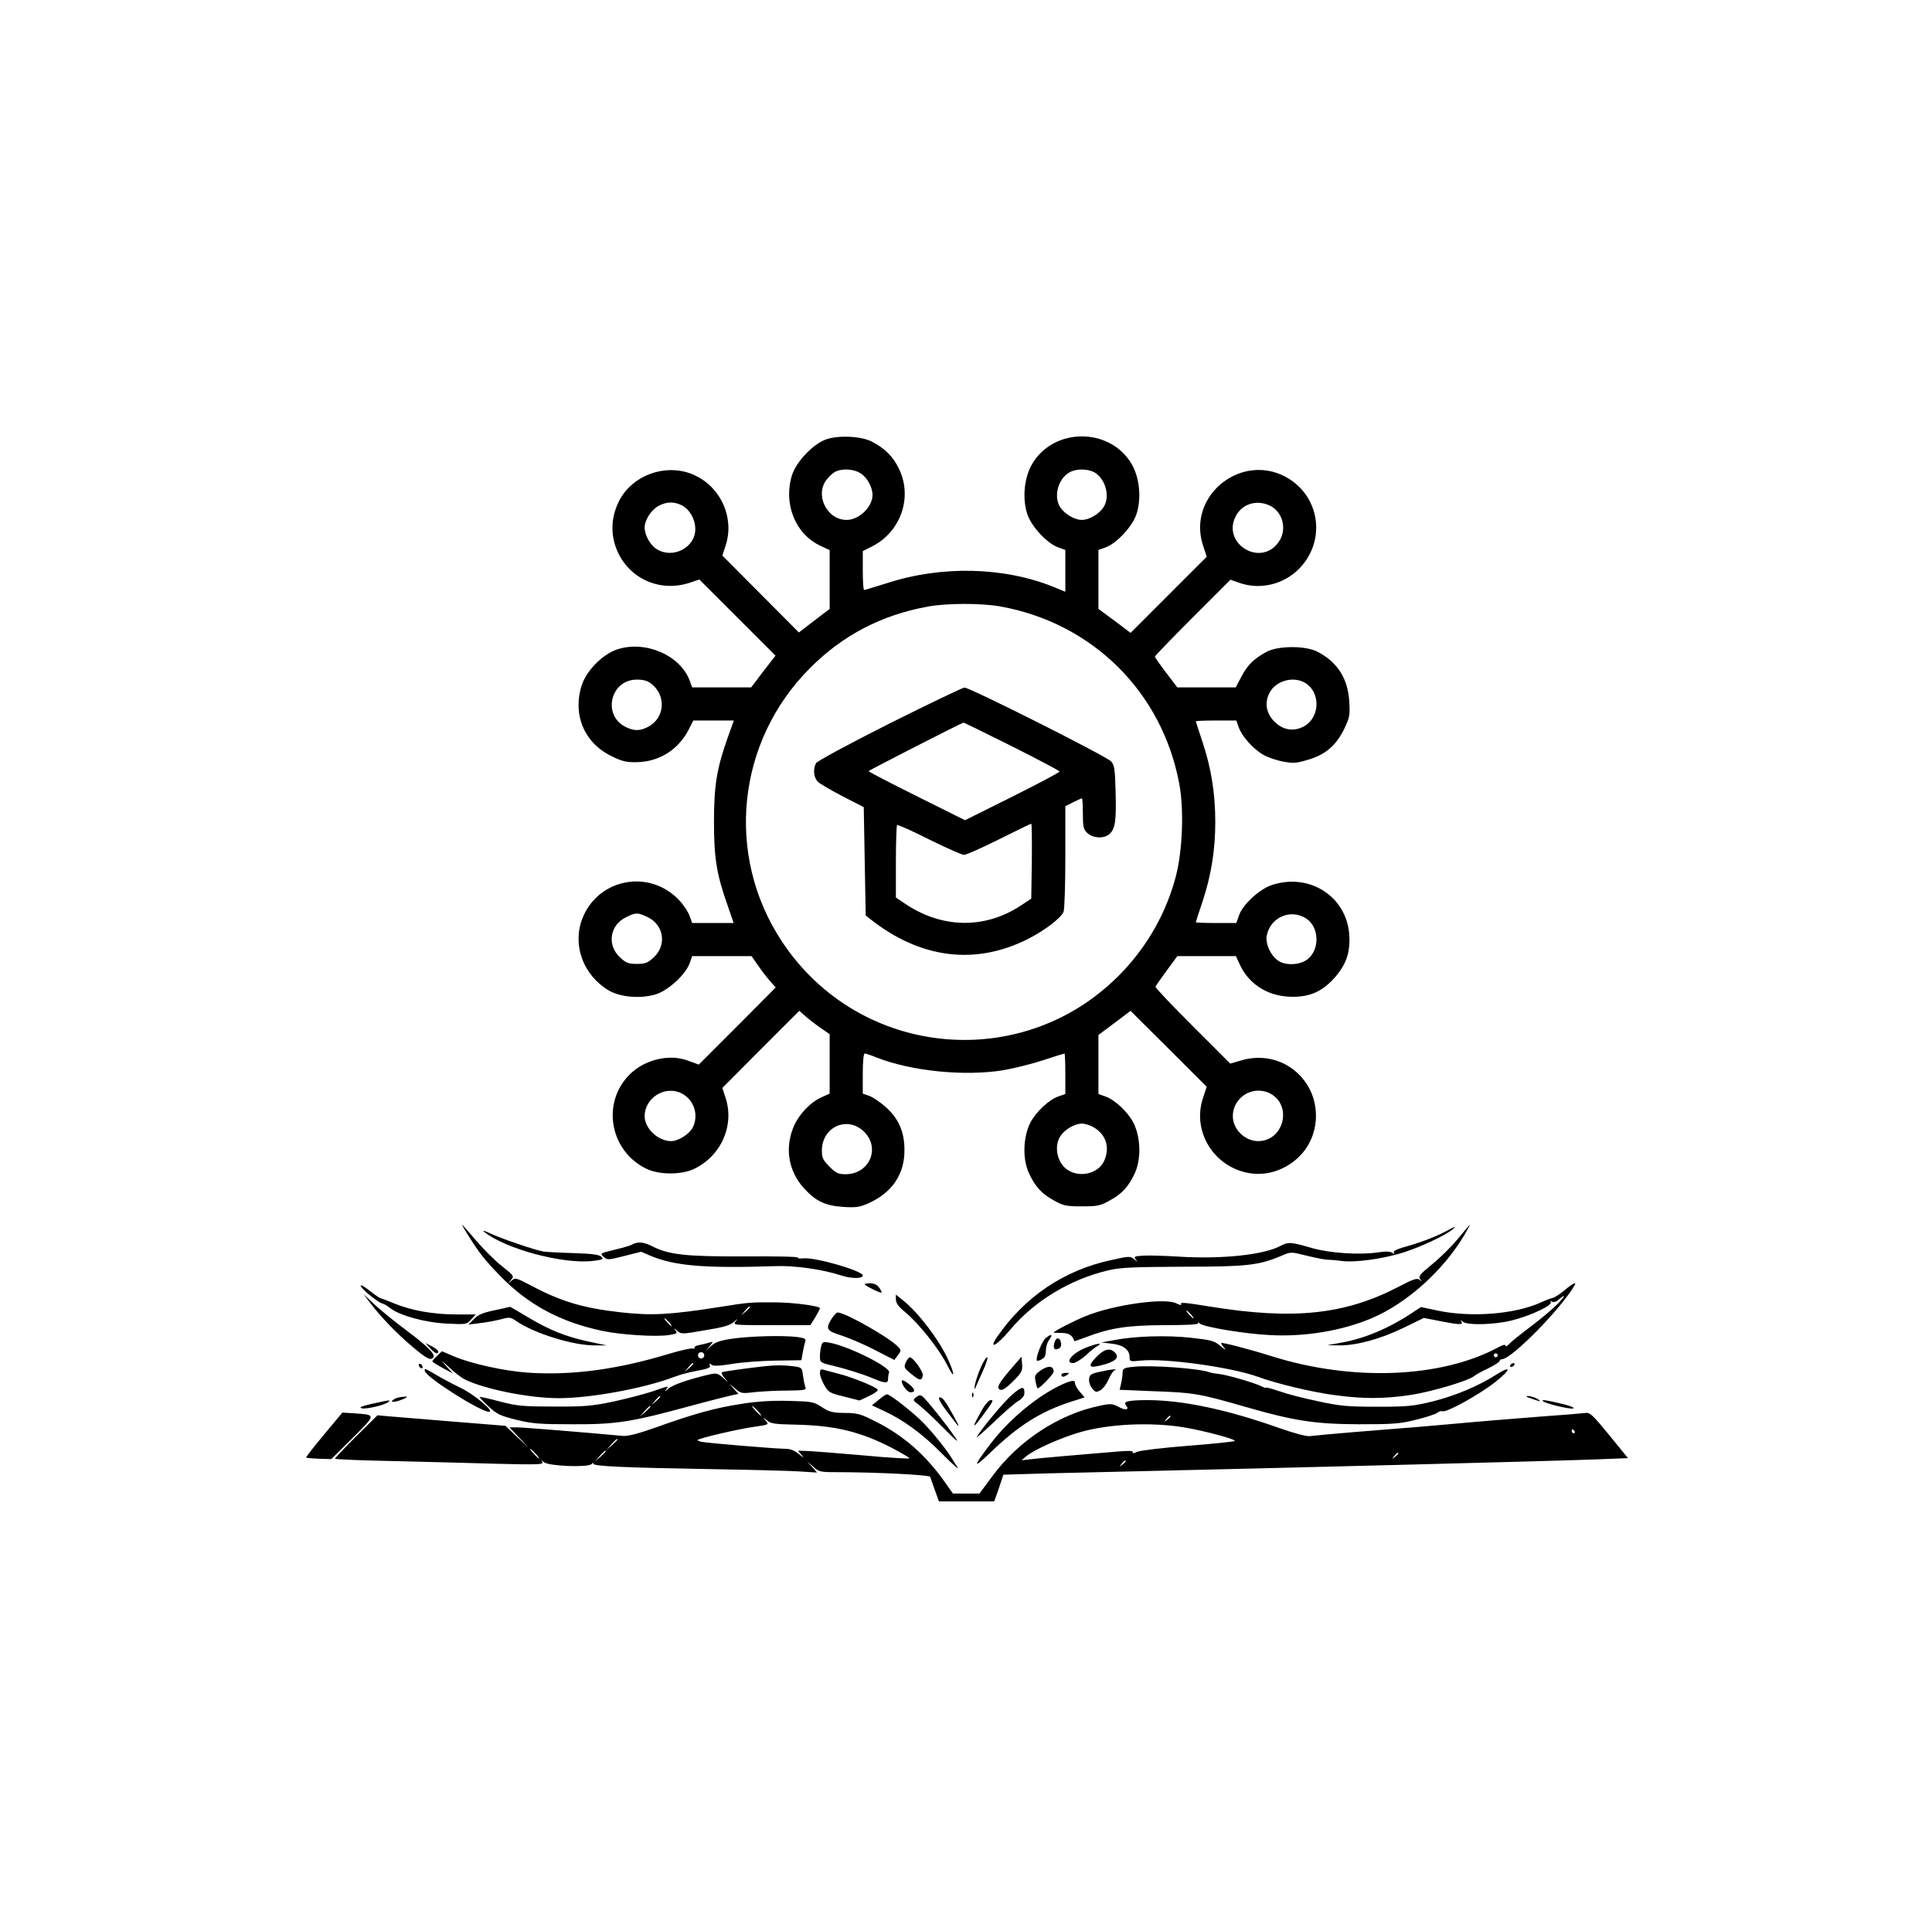 <?xml version="1.0" standalone="no"?>
<!DOCTYPE svg PUBLIC "-//W3C//DTD SVG 20010904//EN"
 "http://www.w3.org/TR/2001/REC-SVG-20010904/DTD/svg10.dtd">
<svg version="1.0" xmlns="http://www.w3.org/2000/svg"
 width="992pt" height="988pt" viewBox="0 0 992 988"
 preserveAspectRatio="xMidYMid meet">

<g transform="translate(0,988) scale(0.1,-0.1)"
fill="#000000" stroke="none">
<path d="M4240 7623 c-66 -24 -151 -114 -173 -182 -46 -145 15 -301 142 -362
l51 -24 0 -151 0 -151 -79 -60 -79 -61 -197 198 -196 197 17 52 c45 139 -21
293 -154 358 -140 69 -322 9 -393 -129 -32 -63 -42 -130 -29 -195 37 -180 214
-283 390 -226 l51 17 196 -196 195 -195 -63 -81 -62 -82 -152 0 -151 0 -12 33
c-48 132 -228 210 -373 162 -75 -25 -158 -109 -182 -184 -48 -150 12 -295 151
-363 56 -28 77 -33 132 -32 115 2 213 64 266 167 l24 47 104 0 104 0 -33 -92
c-55 -156 -69 -243 -69 -428 0 -184 13 -269 69 -427 l32 -93 -107 0 -106 0
-13 36 c-7 20 -29 54 -49 76 -152 169 -423 119 -503 -92 -51 -136 7 -290 138
-367 61 -35 167 -43 244 -18 63 21 149 101 170 158 l13 37 153 0 152 0 32 -46
c17 -25 45 -62 62 -81 l30 -34 -197 -198 -198 -198 -52 19 c-97 38 -225 8
-303 -70 -146 -145 -102 -393 86 -484 63 -31 177 -32 242 -2 140 65 211 222
165 365 l-17 52 197 198 198 198 32 -28 c18 -16 53 -43 78 -60 l46 -32 0 -153
0 -152 -42 -19 c-59 -26 -123 -95 -147 -161 -41 -108 -20 -219 55 -304 63 -69
111 -92 205 -98 66 -4 84 -1 131 20 120 55 183 149 182 273 0 93 -30 161 -96
220 -27 24 -65 50 -84 57 l-34 12 0 103 c0 59 4 103 10 103 5 0 33 -9 62 -21
179 -70 449 -97 649 -65 57 10 150 33 207 52 57 19 106 34 108 34 2 0 4 -47 4
-104 l0 -104 -34 -12 c-49 -16 -117 -80 -146 -136 -37 -74 -40 -185 -8 -256
33 -72 66 -108 130 -143 48 -27 62 -30 143 -30 81 0 95 3 143 30 64 35 97 71
130 143 32 71 29 182 -8 256 -29 56 -97 120 -146 136 l-34 12 0 151 0 152 83
62 82 62 196 -195 195 -195 -19 -57 c-60 -179 65 -369 257 -389 117 -12 240
57 292 164 41 82 41 183 1 265 -64 131 -210 195 -352 153 l-58 -17 -194 194
c-106 106 -192 196 -190 201 1 4 27 41 57 82 l55 75 151 0 150 0 17 -37 c44
-101 137 -164 251 -171 101 -6 169 21 235 93 63 70 85 133 79 225 -14 197
-205 319 -398 255 -65 -22 -151 -102 -169 -158 l-13 -37 -104 0 c-57 0 -104 2
-104 4 0 2 16 51 35 108 44 132 65 264 65 408 0 144 -21 276 -65 408 -19 57
-35 106 -35 108 0 2 47 4 104 4 l104 0 12 -34 c15 -45 73 -111 125 -141 23
-14 70 -30 104 -36 53 -10 70 -8 129 10 88 26 142 73 183 156 29 60 31 71 27
142 -7 118 -60 202 -161 255 -60 33 -203 33 -263 1 -65 -35 -99 -68 -130 -128
l-29 -55 -150 0 -150 0 -57 75 c-32 42 -58 79 -58 83 0 4 87 94 194 201 l194
194 48 -17 c106 -36 226 -7 305 74 134 137 110 356 -49 459 -236 151 -535 -82
-443 -346 l17 -52 -195 -195 -196 -196 -82 62 -83 61 0 152 0 151 37 13 c57
21 137 107 158 170 26 78 17 181 -20 250 -109 200 -411 200 -520 0 -37 -69
-46 -172 -20 -250 21 -63 101 -149 158 -170 l37 -13 0 -107 0 -108 -58 24
c-256 104 -577 112 -859 20 -61 -19 -113 -35 -116 -35 -4 0 -7 45 -7 100 l0
100 48 24 c147 75 209 252 138 398 -29 62 -73 106 -139 140 -56 29 -174 34
-237 11z m178 -173 c34 -21 62 -72 62 -112 0 -61 -69 -128 -133 -128 -103 0
-166 132 -100 210 14 18 36 36 47 40 37 15 90 11 124 -10z m1202 4 c58 -35 81
-125 46 -179 -23 -35 -74 -65 -111 -65 -37 0 -88 30 -111 65 -35 53 -13 143
45 178 34 21 95 21 131 1z m-2119 -169 c41 -22 69 -71 69 -123 0 -94 -115
-154 -198 -102 -34 21 -62 72 -62 112 0 37 34 90 71 110 41 22 80 23 120 3z
m3014 1 c70 -30 96 -122 52 -187 -94 -139 -304 -5 -217 139 34 55 100 75 165
48z m-1380 -520 c474 -85 832 -439 920 -911 25 -131 17 -345 -18 -477 -47
-180 -142 -350 -272 -487 -497 -526 -1350 -451 -1750 154 -293 443 -233 1028
145 1405 167 168 367 272 604 315 96 18 274 18 371 1z m-1791 -397 c78 -61 70
-175 -15 -221 -42 -22 -71 -23 -115 -2 -123 59 -81 244 56 244 33 0 55 -6 74
-21z m3356 5 c87 -52 77 -191 -17 -230 -49 -21 -99 -10 -139 30 -40 40 -51 90
-30 139 28 68 122 98 186 61z m-3374 -1204 c84 -41 98 -145 30 -207 -30 -28
-43 -33 -86 -33 -43 0 -56 5 -86 33 -68 62 -54 165 29 206 52 26 60 26 113 1z
m3381 -7 c74 -49 69 -179 -9 -219 -42 -22 -105 -20 -137 4 -38 27 -64 86 -57
126 18 96 123 141 203 89z m-3207 -898 c64 -33 89 -111 57 -175 -17 -34 -74
-70 -111 -70 -67 0 -136 65 -136 128 0 95 106 160 190 117z m3021 0 c117 -61
71 -245 -61 -245 -68 0 -130 61 -130 128 0 98 104 161 191 117z m-2084 -197
c85 -85 27 -218 -96 -218 -37 0 -49 6 -82 39 -33 33 -39 45 -39 82 0 123 132
181 217 97z m1180 22 c62 -37 82 -101 54 -168 -27 -66 -121 -92 -186 -52 -56
34 -76 122 -40 176 22 34 74 64 110 64 17 0 44 -9 62 -20z"/>
<path d="M4568 6165 c-218 -110 -371 -193 -378 -204 -17 -32 -12 -76 11 -97
11 -10 69 -44 127 -74 l107 -55 5 -278 5 -278 25 -20 c255 -201 535 -237 804
-103 88 44 175 110 187 142 5 13 9 140 9 282 l0 260 40 20 c21 11 42 20 45 20
3 0 5 -35 5 -78 0 -69 3 -81 23 -100 30 -28 89 -30 116 -3 28 28 33 69 29 218
-3 114 -6 134 -23 153 -23 26 -727 380 -753 379 -9 0 -182 -83 -384 -184z
m627 -117 c135 -68 245 -126 245 -130 0 -5 -109 -62 -242 -129 l-243 -121
-247 123 c-137 68 -248 126 -248 129 0 4 474 246 487 249 2 1 113 -54 248
-121z m-245 -558 c11 0 92 36 180 80 88 44 162 80 165 80 3 0 4 -87 3 -192
l-3 -193 -55 -36 c-185 -122 -408 -117 -597 13 l-43 29 0 183 c0 100 3 185 6
189 4 3 78 -30 165 -74 87 -43 168 -79 179 -79z"/>
<path d="M2406 3533 c55 -88 82 -122 158 -201 147 -152 312 -241 531 -287 96
-20 273 -31 339 -21 42 7 46 9 34 24 -10 13 -8 13 9 -2 21 -18 25 -18 144 3
94 15 128 25 148 43 19 17 22 18 9 3 -16 -20 -15 -20 183 -20 l200 0 25 40
c13 22 24 43 24 47 0 11 -131 29 -225 30 -125 1 -143 0 -285 -23 -261 -41
-354 -46 -514 -28 -189 21 -304 55 -455 135 -82 43 -85 44 -105 27 -21 -18
-21 -18 -3 3 18 21 17 22 -47 73 -36 28 -95 88 -132 131 -37 44 -69 80 -71 80
-2 0 13 -26 33 -57z m1444 -366 c0 -2 -10 -12 -22 -23 l-23 -19 19 23 c18 21
26 27 26 19z m-415 -77 c10 -11 16 -20 13 -20 -3 0 -13 9 -23 20 -10 11 -16
20 -13 20 3 0 13 -9 23 -20z"/>
<path d="M7487 3520 c-31 -38 -90 -97 -132 -131 -65 -53 -73 -64 -63 -78 11
-14 11 -14 -3 -3 -13 10 -32 4 -110 -37 -274 -142 -537 -170 -964 -101 -135
22 -159 24 -150 11 3 -5 -8 -3 -25 6 -61 30 -327 -8 -469 -67 -57 -23 -161
-77 -161 -83 0 -1 19 -2 41 -2 37 0 57 -13 65 -42 0 -2 24 7 54 18 131 50 216
63 407 64 118 0 179 3 175 10 -3 6 1 5 9 -2 22 -18 232 -53 359 -59 178 -10
372 22 524 87 181 77 367 245 475 427 17 29 29 52 28 52 -2 0 -28 -31 -60 -70z
m-1372 -390 c10 -11 16 -20 13 -20 -3 0 -13 9 -23 20 -10 11 -16 20 -13 20 3
0 13 -9 23 -20z"/>
<path d="M7420 3555 c-53 -28 -132 -58 -213 -80 -38 -11 -55 -20 -50 -28 5 -9
3 -9 -8 -1 -10 8 -33 9 -79 2 -92 -13 -242 -3 -330 22 -116 33 -123 34 -169
10 -88 -45 -304 -67 -521 -53 -69 4 -149 7 -178 5 -49 -3 -52 -5 -40 -20 11
-15 10 -14 -8 1 -20 17 -25 17 -119 -4 -242 -52 -443 -188 -585 -394 -48 -70
-1 -45 65 34 125 150 310 262 508 308 59 14 129 17 382 18 330 0 388 7 507 57
46 20 46 20 130 -1 45 -11 92 -20 103 -20 11 0 43 -2 70 -6 67 -10 209 9 314
41 83 25 215 86 256 118 28 22 17 19 -35 -9z"/>
<path d="M2485 3555 c109 -89 410 -169 561 -150 49 6 55 9 42 21 -11 11 -48
16 -144 19 -71 2 -140 6 -154 8 -46 8 -224 69 -275 94 -28 13 -41 17 -30 8z"/>
<path d="M3248 3490 c-9 -6 -51 -18 -93 -28 -74 -18 -75 -19 -56 -36 19 -17
23 -17 106 4 l87 22 46 -20 c125 -53 280 -66 642 -54 102 4 245 -17 340 -48
52 -17 110 -17 110 0 0 24 -246 95 -306 88 -18 -2 -30 0 -28 4 3 5 -120 7
-273 6 -298 -1 -387 8 -472 51 -44 23 -76 26 -103 11z"/>
<path d="M4440 3285 c0 -7 81 -47 86 -43 2 2 -3 14 -12 26 -10 14 -26 22 -45
22 -16 0 -29 -2 -29 -5z"/>
<path d="M8033 3254 c-23 -19 -50 -37 -60 -39 -10 -2 -39 -13 -65 -25 -132
-59 -353 -76 -523 -41 l-89 19 -41 -27 c-117 -79 -246 -134 -363 -155 l-77
-14 61 -1 c88 -1 214 33 332 91 l103 50 82 -16 c100 -20 121 -20 111 -3 -6 10
-4 10 7 0 20 -20 164 -16 251 6 105 27 215 80 200 96 -4 5 -1 5 6 1 7 -5 21
-2 30 6 42 36 43 27 2 -16 -25 -26 -88 -79 -140 -118 -52 -39 -103 -80 -112
-91 -10 -10 -18 -14 -18 -7 0 7 -14 4 -37 -9 -294 -158 -748 -176 -1162 -46
-117 37 -261 74 -261 68 0 -4 8 -16 18 -27 9 -11 1 -7 -19 10 -34 29 -47 32
-152 44 -125 14 -289 9 -397 -12 l-65 -12 52 -6 c59 -6 93 -31 93 -68 0 -24 1
-25 58 -19 126 13 464 -34 600 -83 94 -35 282 -80 399 -95 146 -19 248 -19
382 1 105 15 302 73 331 98 8 7 41 25 73 40 31 15 57 32 57 37 0 5 5 9 12 9
48 0 300 255 372 378 13 22 -8 12 -51 -24z m-343 -334 c0 -5 -4 -10 -10 -10
-5 0 -10 5 -10 10 0 6 5 10 10 10 6 0 10 -4 10 -10z"/>
<path d="M1860 3265 c20 -25 89 -77 103 -79 7 -1 26 -12 41 -24 49 -38 180
-74 291 -79 98 -5 101 -5 124 21 l24 26 -102 0 c-116 0 -228 20 -316 56 -33
14 -65 26 -71 27 -6 2 -29 17 -51 35 -43 34 -64 42 -43 17z"/>
<path d="M1900 3190 c54 -72 139 -160 219 -227 75 -63 94 -72 107 -52 9 16
-38 62 -146 142 -52 39 -122 96 -155 126 l-59 56 34 -45z"/>
<path d="M4600 3207 c0 -18 13 -37 45 -63 71 -58 176 -190 218 -273 41 -83 42
-51 1 36 -47 99 -152 236 -226 294 l-38 31 0 -25z"/>
<path d="M2538 3151 c-59 -12 -84 -23 -105 -45 l-28 -28 56 7 c31 3 79 12 107
19 48 13 53 13 84 -9 94 -64 294 -125 403 -124 l60 0 -90 19 c-118 25 -205 60
-315 126 -49 30 -91 54 -92 53 -2 -1 -38 -9 -80 -18z"/>
<path d="M4270 3108 c-32 -53 -27 -62 53 -87 39 -13 116 -46 170 -74 l99 -51
18 24 c17 23 18 26 2 43 -41 46 -272 177 -311 177 -6 0 -20 -15 -31 -32z"/>
<path d="M5371 3010 c-21 -15 -57 -108 -46 -118 2 -2 13 1 24 8 15 7 21 20 21
43 0 18 7 43 16 55 21 30 15 35 -15 12z"/>
<path d="M3763 3006 c-62 -9 -89 -18 -110 -36 l-28 -25 20 24 c17 20 17 23 3
18 -9 -3 -33 -9 -52 -13 -20 -3 -33 -10 -30 -15 3 -5 -1 -6 -9 -4 -7 3 -65
-10 -128 -29 -261 -79 -495 -110 -717 -95 -120 8 -290 45 -382 84 l-61 26 -24
-23 c-14 -13 -25 -26 -25 -29 0 -3 24 -18 53 -34 l52 -28 -35 39 c-30 34 -28
33 15 -7 28 -26 64 -54 80 -62 102 -51 333 -97 483 -97 165 0 437 50 593 109
27 11 81 25 120 32 54 10 69 16 64 27 -4 11 -2 12 8 4 9 -8 39 -7 107 4 52 9
153 16 225 17 l130 2 6 35 c3 19 9 44 12 56 7 19 3 22 -39 28 -70 9 -238 5
-331 -8z m-147 -86 c0 -9 -7 -16 -16 -16 -9 0 -16 7 -16 16 0 9 7 16 16 16 9
0 16 -7 16 -16z m-56 -43 c0 -2 -10 -12 -22 -23 l-23 -19 19 23 c18 21 26 27
26 19z"/>
<path d="M5414 2985 c-8 -30 -1 -40 21 -31 10 3 15 15 13 28 -4 31 -26 34 -34
3z"/>
<path d="M4217 2968 c-4 -12 -7 -37 -7 -54 0 -32 0 -32 93 -54 50 -13 123 -36
161 -51 80 -34 96 -36 96 -10 0 11 2 25 5 33 10 26 -205 134 -306 153 -32 6
-37 4 -42 -17z"/>
<path d="M2209 2956 c25 -27 41 -33 41 -16 0 5 -15 17 -32 26 l-33 17 24 -27z"/>
<path d="M5575 2959 c-69 -27 -111 -79 -65 -79 11 0 39 17 63 38 23 22 51 44
62 50 33 19 -5 13 -60 -9z"/>
<path d="M5634 2916 c-56 -56 -45 -67 43 -41 55 17 71 36 47 60 -24 24 -53 18
-90 -19z"/>
<path d="M4651 2884 c-11 -25 -9 -29 26 -58 44 -37 57 -39 61 -9 3 20 -50 93
-67 93 -4 0 -13 -12 -20 -26z"/>
<path d="M5036 2858 c-13 -29 -26 -69 -30 -88 -3 -19 -3 -28 1 -20 3 8 21 48
39 88 18 39 28 72 23 72 -6 0 -21 -24 -33 -52z"/>
<path d="M5194 2854 c-67 -78 -80 -102 -58 -111 11 -4 32 10 66 44 44 44 49
54 46 88 l-3 38 -51 -59z"/>
<path d="M2150 2871 c0 -5 5 -13 10 -16 6 -3 10 -2 10 4 0 5 -4 13 -10 16 -5
3 -10 2 -10 -4z"/>
<path d="M7755 2870 c-3 -5 -2 -10 4 -10 5 0 13 5 16 10 3 6 2 10 -4 10 -5 0
-13 -4 -16 -10z"/>
<path d="M3925 2864 c-119 -14 -211 -27 -218 -31 -5 -3 2 -17 15 -32 22 -25
22 -25 -8 2 -29 26 -34 27 -75 18 -106 -25 -184 -52 -208 -73 -14 -13 -19 -15
-12 -5 17 22 18 22 -68 -8 -40 -13 -130 -37 -199 -52 -112 -23 -148 -27 -307
-26 -162 0 -190 3 -279 26 -55 15 -101 25 -103 23 -2 -1 18 -23 45 -48 43 -40
59 -48 143 -69 82 -20 118 -23 289 -23 224 -1 299 11 605 94 99 27 195 51 213
55 l34 7 -24 26 -23 27 30 -26 c29 -25 33 -26 100 -18 39 4 114 8 169 8 89 1
98 3 91 19 -4 9 -9 36 -12 58 -5 41 -6 42 -51 48 -45 6 -91 6 -147 0z m-535
-157 c0 -2 -10 -12 -22 -23 l-23 -19 19 23 c18 21 26 27 26 19z m-50 -50 c0
-2 -12 -14 -27 -28 l-28 -24 24 28 c23 25 31 32 31 24z"/>
<path d="M5347 2845 c-33 -23 -36 -29 -30 -58 3 -17 8 -34 10 -36 6 -7 83 72
83 85 0 30 -26 33 -63 9z"/>
<path d="M5820 2861 c-50 -5 -55 -8 -56 -31 0 -14 -4 -39 -8 -56 l-7 -31 168
-7 c215 -8 235 -11 479 -81 249 -72 357 -88 579 -89 177 0 211 2 295 23 52 13
102 29 110 36 8 7 20 10 27 8 21 -8 193 88 272 151 83 66 82 87 -1 34 -88 -56
-207 -106 -323 -135 -99 -24 -127 -27 -285 -27 -152 0 -192 4 -302 28 -69 14
-158 37 -197 51 -39 13 -71 22 -71 19 0 -3 -9 0 -21 6 -31 17 -179 60 -219 64
-19 2 -42 6 -50 9 -53 20 -304 38 -390 28z"/>
<path d="M2182 2838 c12 -35 285 -208 329 -208 31 0 -79 92 -150 125 -42 20
-97 50 -124 66 -53 32 -61 35 -55 17z"/>
<path d="M4210 2828 c0 -13 10 -40 23 -62 20 -36 28 -40 101 -58 l79 -20 49
23 c27 12 47 27 45 32 -4 13 -129 64 -200 82 -34 9 -70 18 -79 21 -14 4 -18 0
-18 -18z"/>
<path d="M5650 2836 c-48 -10 -55 -15 -58 -37 -2 -14 5 -36 16 -49 16 -20 21
-21 41 -10 13 6 32 31 42 55 11 24 25 46 32 48 21 9 -14 6 -73 -7z"/>
<path d="M5450 2820 c0 -13 11 -13 30 0 12 8 11 10 -7 10 -13 0 -23 -4 -23
-10z"/>
<path d="M4630 2788 c0 -20 29 -58 45 -58 28 0 24 18 -10 44 -22 17 -35 22
-35 14z"/>
<path d="M5455 2771 c-124 -56 -273 -179 -368 -304 -95 -125 -94 -135 4 -41
138 133 254 206 406 255 l72 23 -25 29 c-13 15 -24 35 -24 43 0 18 -15 17 -65
-5z"/>
<path d="M5197 2718 c-41 -35 -158 -175 -182 -218 -5 -8 34 26 86 75 52 50
109 100 127 110 21 13 32 27 32 42 0 36 -13 34 -63 -9z"/>
<path d="M4991 2714 c0 -11 3 -14 6 -6 3 7 2 16 -1 19 -3 4 -6 -2 -5 -13z"/>
<path d="M4511 2691 l-34 -28 56 -26 c103 -47 201 -118 302 -220 54 -55 91
-88 82 -73 -9 14 -25 38 -34 54 -29 45 -84 114 -137 170 -51 54 -176 152 -192
152 -5 0 -24 -13 -43 -29z"/>
<path d="M4704 2705 c-18 -14 -18 -16 16 -41 19 -15 75 -67 124 -117 76 -76
84 -82 55 -41 -38 57 -140 184 -161 202 -12 9 -19 9 -34 -3z"/>
<path d="M2045 2703 c-25 -6 -44 -23 -24 -22 24 1 86 28 64 27 -11 0 -29 -2
-40 -5z"/>
<path d="M4823 2703 c-7 -2 8 -31 39 -71 69 -92 75 -97 36 -26 -45 82 -61 103
-75 97z"/>
<path d="M7841 2706 c2 -1 20 -8 39 -14 32 -11 33 -10 16 3 -16 12 -69 23 -55
11z"/>
<path d="M1910 2671 c-54 -12 -69 -19 -53 -23 23 -6 121 17 138 33 11 11 10
11 -85 -10z"/>
<path d="M3803 2670 c-132 -20 -249 -53 -443 -123 -82 -29 -137 -43 -160 -41
-194 18 -513 44 -545 44 l-39 0 49 -52 50 -53 -60 56 -60 57 -260 21 c-143 12
-291 24 -329 27 l-68 6 -109 -108 c-60 -60 -109 -111 -109 -115 0 -3 134 -9
298 -12 163 -4 405 -10 536 -14 204 -5 238 -4 231 8 -8 12 -6 12 8 0 25 -20
221 -28 244 -10 9 8 14 9 10 3 -8 -14 164 -21 633 -29 179 -3 368 -8 420 -11
l95 -6 -25 29 -25 28 31 -27 c28 -26 36 -28 115 -28 207 0 481 -14 485 -24 2
-6 13 -37 24 -68 l21 -58 142 0 142 0 24 68 23 69 237 7 c130 3 342 8 471 11
786 18 2159 53 2347 61 l152 6 -96 118 c-85 104 -100 118 -122 114 -14 -2
-120 -11 -236 -19 -115 -9 -304 -24 -420 -35 -115 -10 -248 -22 -295 -25 -96
-7 -419 -34 -465 -40 -18 -2 -81 15 -155 41 -270 96 -496 143 -675 144 -100 0
-130 -7 -114 -26 20 -24 0 -29 -37 -9 -32 17 -41 18 -97 6 -210 -43 -418 -180
-551 -361 l-67 -90 -68 0 -68 0 -41 58 c-97 138 -211 239 -354 311 -79 40 -95
45 -161 45 -63 1 -79 5 -117 30 -41 27 -50 29 -169 32 -89 2 -162 -2 -248 -16z
m87 -35 c13 -14 21 -25 18 -25 -2 0 -15 11 -28 25 -13 14 -21 25 -18 25 2 0
15 -11 28 -25z m2120 -29 c0 -2 -8 -10 -17 -17 -16 -13 -17 -12 -4 4 13 16 21
21 21 13z m-1927 -42 c200 -4 329 -34 490 -116 53 -28 97 -53 97 -57 0 -3
-111 3 -247 16 -137 12 -266 22 -287 22 l-39 1 19 -22 c14 -17 11 -16 -14 5
-23 19 -45 27 -70 27 -45 0 -398 29 -431 36 -13 3 -21 7 -19 9 9 10 207 56
285 67 82 12 82 12 65 32 -17 21 -17 21 6 2 19 -17 41 -20 145 -22z m1997 -14
c111 -19 273 -63 259 -70 -8 -4 -117 -15 -244 -25 -128 -10 -242 -24 -258 -31
-16 -8 -25 -8 -21 -2 5 8 -18 9 -77 4 -196 -16 -426 -36 -459 -41 l-35 -4 25
21 c40 34 178 95 275 123 148 43 365 53 535 25z m2005 -20 c3 -5 1 -10 -4 -10
-6 0 -11 5 -11 10 0 6 2 10 4 10 3 0 8 -4 11 -10z m-4915 -43 c0 -2 -12 -14
-27 -28 l-28 -24 24 28 c23 25 31 32 31 24z m-420 -72 c13 -14 21 -25 18 -25
-2 0 -15 11 -28 25 -13 14 -21 25 -18 25 2 0 15 -11 28 -25z m360 12 c0 -2
-12 -14 -27 -28 l-28 -24 24 28 c23 25 31 32 31 24z m4070 -11 c0 -2 -8 -10
-17 -17 -16 -13 -17 -12 -4 4 13 16 21 21 21 13z m-1400 -40 c0 -2 -8 -10 -17
-17 -16 -13 -17 -12 -4 4 13 16 21 21 21 13z"/>
<path d="M5047 2648 c-59 -103 -59 -116 0 -36 55 75 56 78 39 78 -8 0 -25 -19
-39 -42z"/>
<path d="M7922 2685 c12 -13 140 -43 155 -38 10 4 -13 14 -58 24 -77 19 -106
23 -97 14z"/>
<path d="M1663 2512 c-52 -62 -93 -115 -91 -117 2 -2 32 -5 66 -6 l63 -2 110
109 c121 121 121 118 10 126 l-63 4 -95 -114z"/>
</g>
</svg>
